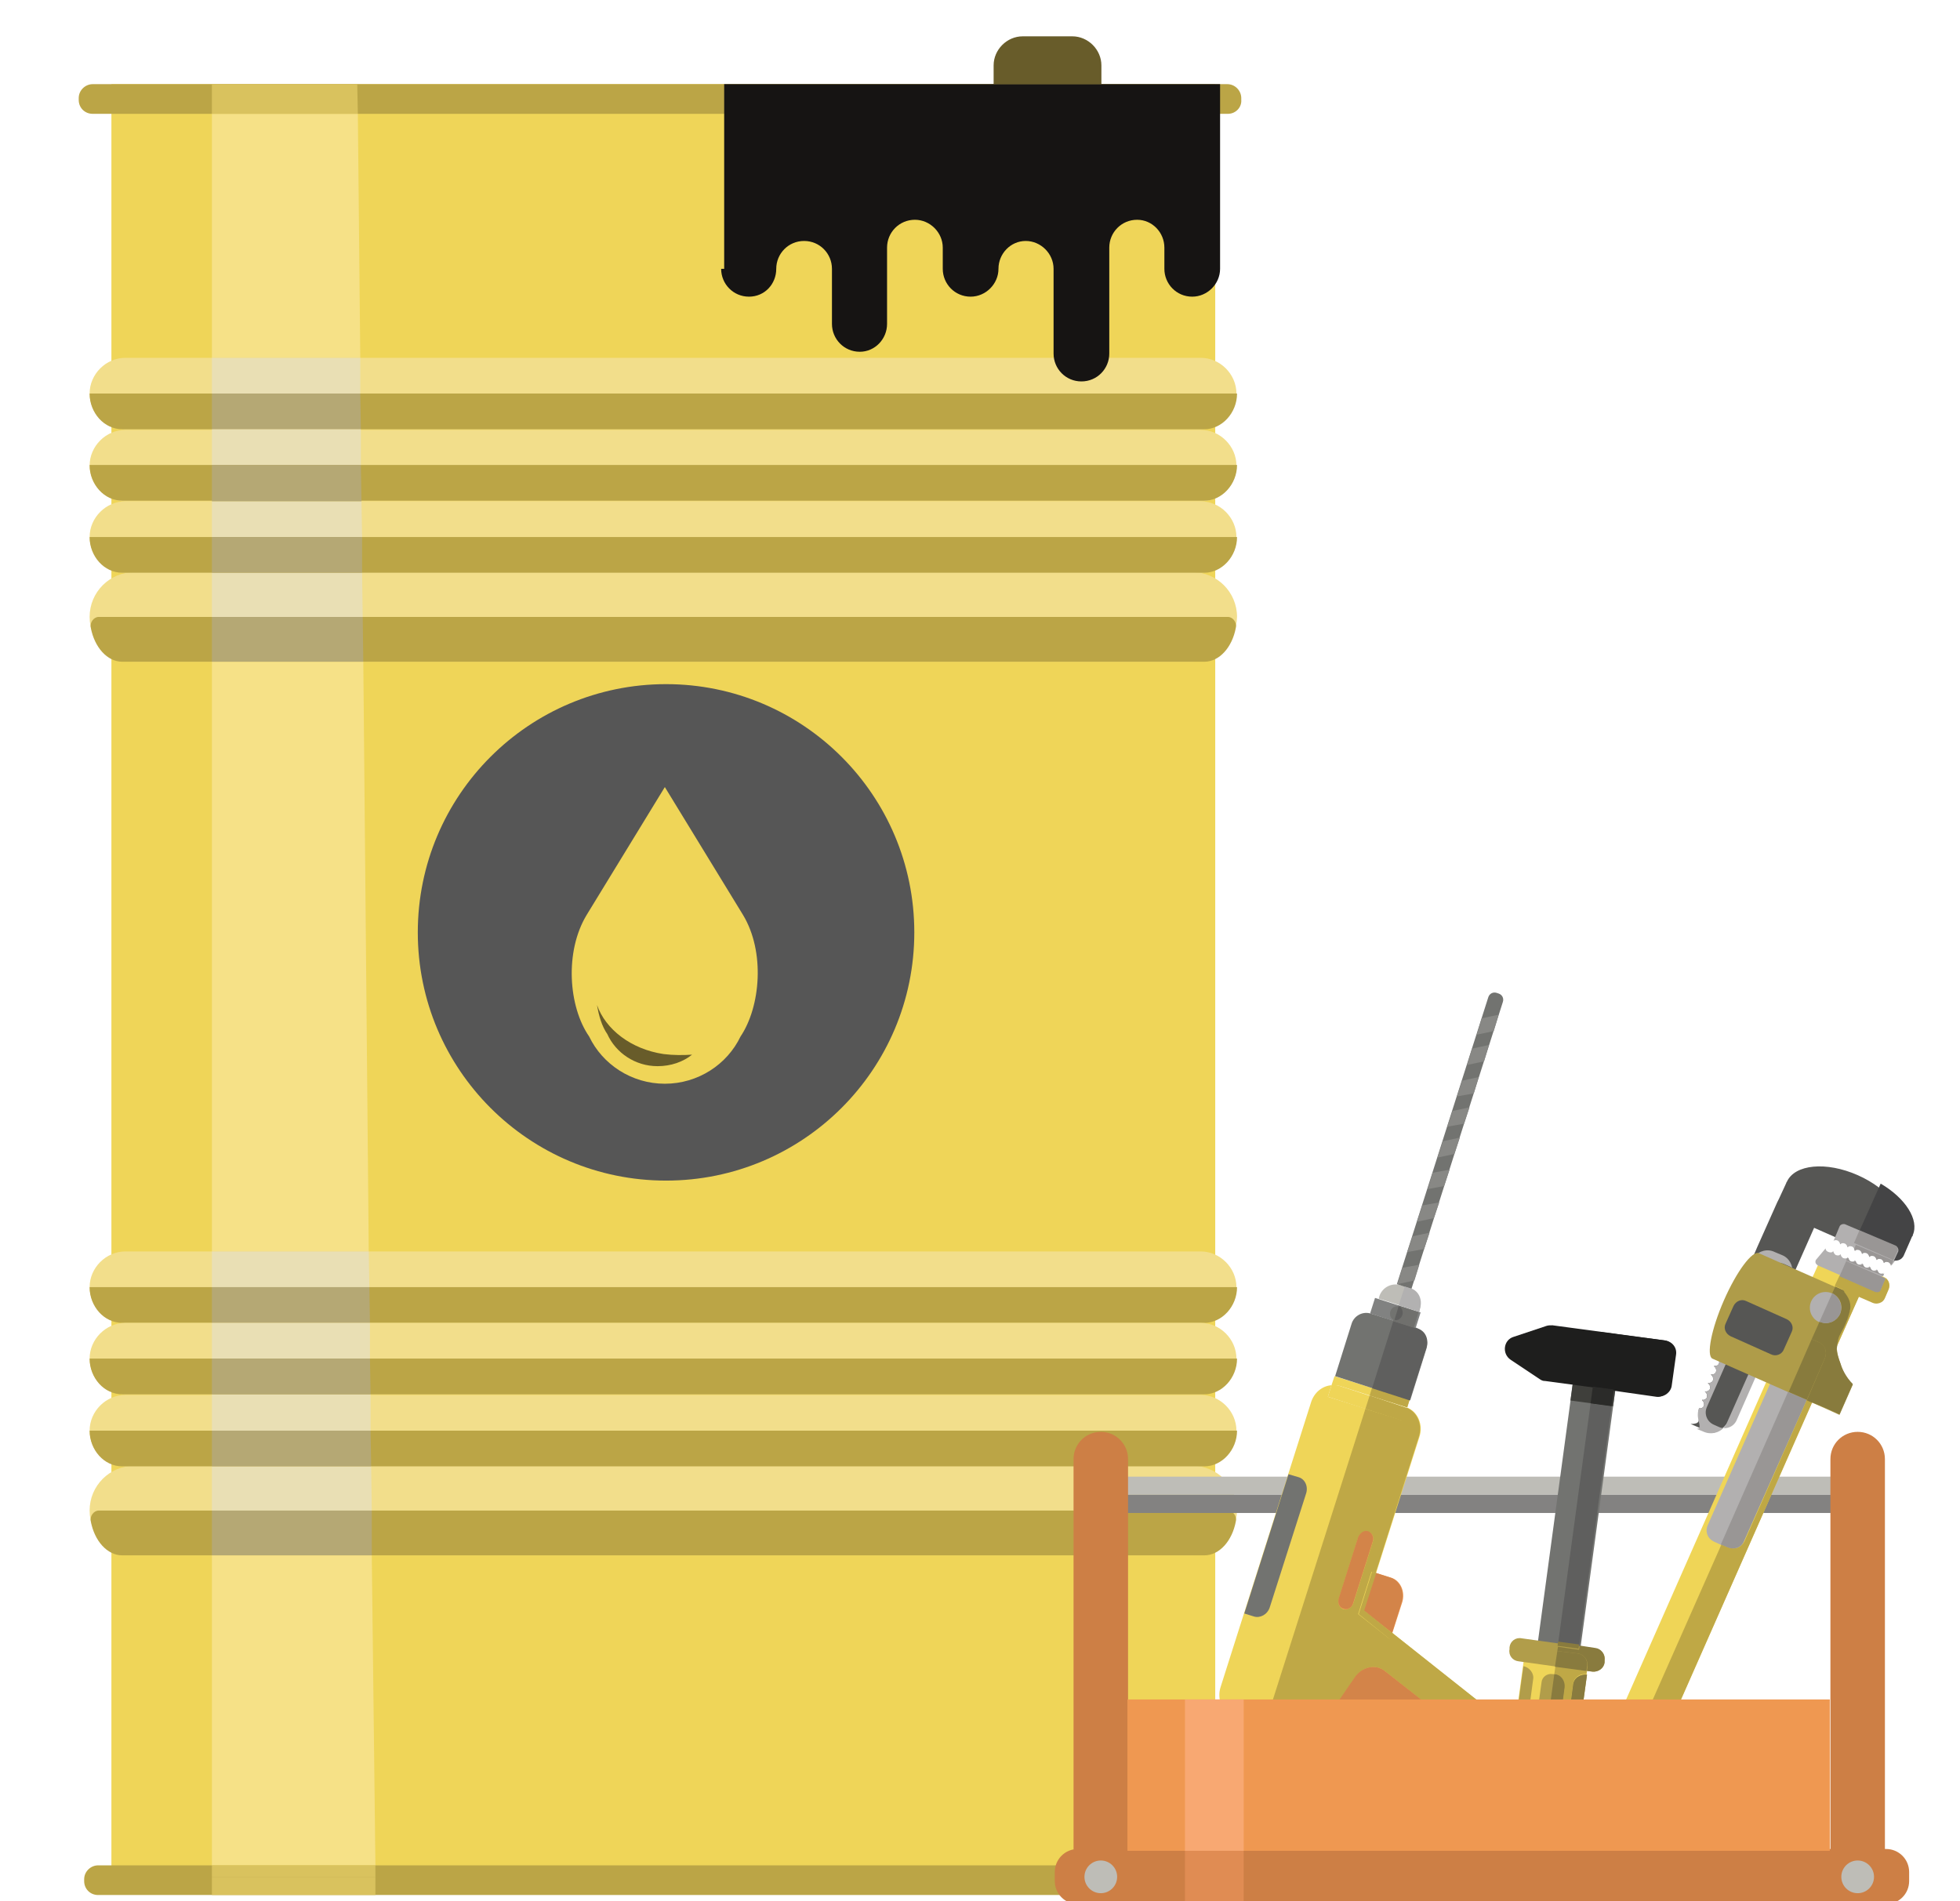 <?xml version="1.0" encoding="utf-8"?>
<!-- Generator: Adobe Illustrator 22.0.1, SVG Export Plug-In . SVG Version: 6.00 Build 0)  -->
<svg version="1.1" xmlns="http://www.w3.org/2000/svg" xmlns:xlink="http://www.w3.org/1999/xlink" x="0px" y="0px"
	 viewBox="0 0 323.7 314" style="enable-background:new 0 0 323.7 314;" xml:space="preserve">
<style type="text/css">
	.st0{fill:#685C2A;}
	.st1{fill:#EFD558;}
	.st2{fill:#BBA546;}
	.st3{fill:#F2DE8B;}
	.st4{fill:#565656;}
	.st5{fill:#F6E187;}
	.st6{fill:#D9C25E;}
	.st7{fill:#E9DFB4;}
	.st8{fill:#B5A874;}
	.st9{fill:#161413;}
	.st10{fill:#BEBDB7;}
	.st11{fill:#838281;}
	.st12{fill:#CD7F45;}
	.st13{fill:#727370;}
	.st14{fill:#B19D4A;}
	.st15{fill:#3F3F3B;}
	.st16{fill:#1E1E1D;}
	.st17{fill:#BFA846;}
	.st18{fill:#5F5F5E;}
	.st19{fill:#897B3E;}
	.st20{fill:#2B2B29;}
	.st21{fill:#EF9851;}
	.st22{fill:#818281;}
	.st23{fill:#888885;}
	.st24{fill:#D38449;}
	.st25{fill:#B2B1B1;}
	.st26{fill:#70706D;}
	.st27{fill:#565654;}
	.st28{fill:#B2B0B0;}
	.st29{fill:#EFD557;}
	.st30{fill:#AF9C49;}
	.st31{fill:#444445;}
	.st32{fill:#BFA845;}
	.st33{fill:#999695;}
	.st34{fill:#887B3D;}
	.st35{fill:#F8A872;}
	.st36{fill:#E08C53;}
</style>
<g id="Layer_1">
</g>
<g id="oil_x5F_drum">
	<g>
		<g>
			<g>
				<path class="st0" d="M177.1,21.7h-8.2c-2.6,0-4.8-2.2-4.8-4.8v-6.1c0-2.6,2.2-4.8,4.8-4.8h8.2c2.6,0,4.8,2.2,4.8,4.8v6.1
					C181.9,19.6,179.7,21.7,177.1,21.7z"/>
				<rect x="18.4" y="13.9" class="st1" width="182.3" height="296.2"/>
				<path class="st2" d="M202.8,18.8H15.3c-1.3,0-2.3-1-2.3-2.3v-0.3c0-1.3,1.1-2.3,2.3-2.3h187.4c1.3,0,2.3,1.1,2.3,2.3v0.3
					C205.1,17.7,204.1,18.8,202.8,18.8z"/>
				<path class="st2" d="M203.7,313H16.2c-1.3,0-2.3-1-2.3-2.3v-0.3c0-1.3,1.1-2.3,2.3-2.3h187.4c1.3,0,2.3,1,2.3,2.3v0.3
					C206,312,204.9,313,203.7,313z"/>
				<g>
					<g>
						<path class="st3" d="M198.3,70.9H20.7c-3.2,0-5.9-2.7-5.9-5.9v0c0-3.2,2.7-5.9,5.9-5.9h177.6c3.2,0,5.9,2.7,5.9,5.9v0
							C204.2,68.3,201.6,70.9,198.3,70.9z"/>
						<path class="st2" d="M14.8,65c0,3.2,2.4,5.9,5.4,5.9h178.7c2.9,0,5.4-2.7,5.4-5.9H14.8z"/>
					</g>
					<g>
						<path class="st3" d="M196.8,109.3H22.2c-4.1,0-7.4-3.3-7.4-7.4v0c0-4.1,3.3-7.4,7.4-7.4h174.7c4.1,0,7.4,3.3,7.4,7.4v0
							C204.2,106,200.9,109.3,196.8,109.3z"/>
						<path class="st2" d="M16.3,101.9c-0.8,0-1.5,0.9-1.3,1.8c0.6,3.2,2.7,5.6,5.2,5.6h178.7c2.5,0,4.6-2.4,5.2-5.6
							c0.2-0.9-0.5-1.8-1.3-1.8H16.3z"/>
					</g>
					<g>
						<path class="st3" d="M198.3,94.6H20.7c-3.2,0-5.9-2.7-5.9-5.9v0c0-3.2,2.7-5.9,5.9-5.9h177.6c3.2,0,5.9,2.7,5.9,5.9v0
							C204.2,91.9,201.6,94.6,198.3,94.6z"/>
						<path class="st2" d="M14.8,88.7c0,3.2,2.4,5.9,5.4,5.9h178.7c2.9,0,5.4-2.7,5.4-5.9H14.8z"/>
					</g>
					<g>
						<path class="st3" d="M198.3,82.8H20.7c-3.2,0-5.9-2.7-5.9-5.9v0c0-3.2,2.7-5.9,5.9-5.9h177.6c3.2,0,5.9,2.7,5.9,5.9v0
							C204.2,80.1,201.6,82.8,198.3,82.8z"/>
						<path class="st2" d="M14.8,76.8c0,3.2,2.4,5.9,5.4,5.9h178.7c2.9,0,5.4-2.7,5.4-5.9H14.8z"/>
					</g>
				</g>
				<g>
					<g>
						<path class="st3" d="M198.3,218.5H20.7c-3.2,0-5.9-2.7-5.9-5.9l0,0c0-3.2,2.7-5.9,5.9-5.9h177.6c3.2,0,5.9,2.7,5.9,5.9l0,0
							C204.2,215.9,201.6,218.5,198.3,218.5z"/>
						<path class="st2" d="M14.8,212.6c0,3.2,2.4,5.9,5.4,5.9h178.7c2.9,0,5.4-2.7,5.4-5.9H14.8z"/>
					</g>
					<g>
						<path class="st3" d="M196.8,256.9H22.2c-4.1,0-7.4-3.3-7.4-7.4v0c0-4.1,3.3-7.4,7.4-7.4h174.7c4.1,0,7.4,3.3,7.4,7.4v0
							C204.2,253.6,200.9,256.9,196.8,256.9z"/>
						<path class="st2" d="M16.3,249.5c-0.8,0-1.5,0.9-1.3,1.8c0.6,3.2,2.7,5.6,5.2,5.6h178.7c2.5,0,4.6-2.4,5.2-5.6
							c0.2-0.9-0.5-1.8-1.3-1.8H16.3z"/>
					</g>
					<g>
						<path class="st3" d="M198.3,242.2H20.7c-3.2,0-5.9-2.7-5.9-5.9v0c0-3.2,2.7-5.9,5.9-5.9h177.6c3.2,0,5.9,2.7,5.9,5.9v0
							C204.2,239.5,201.6,242.2,198.3,242.2z"/>
						<path class="st2" d="M14.8,236.3c0,3.2,2.4,5.9,5.4,5.9h178.7c2.9,0,5.4-2.7,5.4-5.9H14.8z"/>
					</g>
					<g>
						<path class="st3" d="M198.3,230.3H20.7c-3.2,0-5.9-2.7-5.9-5.9v0c0-3.2,2.7-5.9,5.9-5.9h177.6c3.2,0,5.9,2.7,5.9,5.9v0
							C204.2,227.7,201.6,230.3,198.3,230.3z"/>
						<path class="st2" d="M14.8,224.4c0,3.2,2.4,5.9,5.4,5.9h178.7c2.9,0,5.4-2.7,5.4-5.9H14.8z"/>
					</g>
				</g>
			</g>
			<g>
				<circle class="st4" cx="110" cy="154" r="41"/>
				<g>
					<path class="st1" d="M122.7,151.1L109.8,130l-12.9,21.1c-3.7,6.1-3,15.2,0.4,20.1c2.2,4.6,7,7.8,12.5,7.8s10.3-3.2,12.5-7.8
						C125.6,166.3,126.4,157.2,122.7,151.1z"/>
					<path class="st0" d="M109.6,174.1c-5.4-0.8-9.6-4.1-11-8.1c0.3,1.8,0.8,3.5,1.7,4.8c1.4,3.1,4.6,5.3,8.3,5.3
						c2.2,0,4.2-0.7,5.7-1.9C112.8,174.3,111.2,174.3,109.6,174.1z"/>
				</g>
			</g>
		</g>
		<g>
			<polygon class="st5" points="61.4,256.9 35,256.9 35,308.1 62,308.1 			"/>
			<polygon class="st5" points="60,109.3 35,109.3 35,206.7 60.9,206.7 			"/>
			<polygon class="st5" points="59.1,18.8 35,18.8 35,59.1 59.5,59.1 			"/>
			<polygon class="st6" points="59.1,18.8 59,13.9 35,13.9 35,18.8 			"/>
			<polygon class="st6" points="35,310 35,313 62,313 62,310 			"/>
			<polygon class="st6" points="35,308.1 35,310 62,310 62,308.1 			"/>
			<polygon class="st7" points="59.5,59.1 35,59.1 35,65 59.5,65 			"/>
			<polygon class="st8" points="59.6,70.9 59.5,65 35,65 35,70.9 			"/>
			<polygon class="st7" points="59.8,94.6 35,94.6 35,101.9 59.9,101.9 			"/>
			<rect x="35" y="109.3" class="st2" width="25" height="0"/>
			<polygon class="st8" points="59.9,101.9 35,101.9 35,109.3 60,109.3 			"/>
			<polygon class="st7" points="59.7,82.8 35,82.8 35,88.7 59.8,88.7 			"/>
			<polygon class="st8" points="59.8,88.7 35,88.7 35,94.6 59.8,94.6 			"/>
			<polygon class="st7" points="59.6,70.9 35,70.9 35,76.8 59.6,76.8 			"/>
			<rect x="35" y="70.9" class="st3" width="24.6" height="0"/>
			<polygon class="st8" points="59.6,76.8 35,76.8 35,82.8 59.7,82.8 			"/>
			<polygon class="st7" points="60.9,206.7 35,206.7 35,212.6 61,212.6 			"/>
			<polygon class="st8" points="61,212.6 35,212.6 35,218.5 61.1,218.5 			"/>
			<polygon class="st7" points="61.3,242.2 35,242.2 35,249.5 61.4,249.5 			"/>
			<polygon class="st8" points="61.4,249.5 35,249.5 35,256.9 61.4,256.9 			"/>
			<polygon class="st7" points="61.2,230.3 35,230.3 35,236.3 61.2,236.3 			"/>
			<polygon class="st8" points="61.2,236.3 35,236.3 35,242.2 61.3,242.2 			"/>
			<polygon class="st7" points="61.1,218.5 35,218.5 35,224.4 61.1,224.4 			"/>
			<polygon class="st8" points="61.1,224.4 35,224.4 35,230.3 61.2,230.3 			"/>
		</g>
	</g>
	<path class="st9" d="M119.1,44.4c0,2.5,2,4.6,4.6,4.6s4.5-2.1,4.5-4.6c0-2.5,2-4.6,4.6-4.6s4.6,2.1,4.6,4.6v9.1
		c0,2.5,2,4.6,4.6,4.6c2.5,0,4.5-2.1,4.5-4.6V40.9c0-2.5,2-4.6,4.6-4.6c2.5,0,4.6,2.1,4.6,4.6v3.5c0,2.5,2,4.6,4.6,4.6
		c2.5,0,4.6-2.1,4.6-4.6c0-2.5,2-4.6,4.5-4.6c2.5,0,4.6,2.1,4.6,4.6v14c0,2.5,2,4.6,4.6,4.6s4.6-2.1,4.6-4.6V40.9
		c0-2.5,2-4.6,4.6-4.6c2.5,0,4.5,2.1,4.5,4.6v3.5c0,2.5,2,4.6,4.6,4.6c2.5,0,4.6-2.1,4.6-4.6V13.9h-81.9V44.4z"/>
	<g>
		<g>
			<g>
				<rect x="185.8" y="243.9" class="st10" width="117.2" height="3"/>
				<rect x="185.8" y="246.9" class="st11" width="117.2" height="3"/>
			</g>
			<path class="st12" d="M311.5,314.5H178c-2.1,0-3.8-1.7-3.8-3.8v-1.5c0-2.1,1.7-3.8,3.8-3.8h133.5c2.1,0,3.8,1.7,3.8,3.8v1.5
				C315.3,312.8,313.6,314.5,311.5,314.5z"/>
			<path class="st12" d="M186.3,305.5h-9V241c0-2.5,2-4.5,4.5-4.5l0,0c2.5,0,4.5,2,4.5,4.5V305.5z"/>
			<path class="st12" d="M311.3,305.5h-9V241c0-2.5,2-4.5,4.5-4.5h0c2.5,0,4.5,2,4.5,4.5V305.5z"/>
			<g>
				<path class="st1" d="M256,305.7l-6.4-0.9c-1.1-0.2-1.9-1.2-1.8-2.3l3.9-28.6c0.2-1.1,1.2-1.9,2.3-1.8l6.4,0.9
					c1.1,0.2,1.9,1.2,1.8,2.3l-3.9,28.6C258.2,305,257.1,305.8,256,305.7z"/>
				
					<rect x="256.9" y="226.1" transform="matrix(0.991 0.134 -0.134 0.991 35.84 -32.731)" class="st13" width="7.1" height="46"/>
				<path class="st14" d="M263,276.1l-12.2-1.7c-1-0.1-1.7-1-1.5-2l0-0.3c0.1-1,1-1.7,2-1.5l12.2,1.7c1,0.1,1.7,1,1.5,2l0,0.3
					C264.9,275.5,264,276.2,263,276.1z"/>
				<path class="st14" d="M253.8,301.4l-0.9-0.1c-0.8-0.1-1.4-0.9-1.3-1.7l3-21.8c0.1-0.8,0.9-1.4,1.7-1.3l0.9,0.1
					c0.8,0.1,1.4,0.9,1.3,1.7l-3,21.8C255.4,300.9,254.6,301.5,253.8,301.4z"/>
				<path class="st14" d="M259.8,278.3l-2.8,20.9c-0.1,1.1,0.6,2.1,1.7,2.2l3.4-24.8C260.9,276.5,259.9,277.2,259.8,278.3z"/>
				<path class="st14" d="M251.6,275.2l-3.4,24.8c1.1,0.1,2.1-0.6,2.2-1.7l2.8-20.9C253.4,276.4,252.6,275.4,251.6,275.2z"/>
				
					<rect x="259.6" y="226.3" transform="matrix(0.991 0.134 -0.134 0.991 33.173 -33.278)" class="st15" width="7.1" height="5.6"/>
				<path class="st16" d="M255.4,219l-5.4,1.8c-1.7,0.5-2,2.8-0.5,3.8l4.8,3.2c0.3,0.2,0.5,0.3,0.9,0.3l18.6,2.5
					c1.1,0.2,2.2-0.7,2.3-1.8l0.7-5c0.2-1.2-0.6-2.2-1.8-2.4l-18.6-2.5C256,218.9,255.7,218.9,255.4,219z"/>
				<g>
					<path class="st17" d="M256.7,276.5c1.1,0.1,1.8,1.1,1.7,2.2l-2.8,20.9c-0.1,1.1-1.1,1.8-2.2,1.7l-0.5,3.9l3.3,0.4
						c1.1,0.1,2.1-0.6,2.2-1.7l0.3-2.6c-1.1-0.1-1.8-1.1-1.7-2.2l2.8-20.9c0.1-1.1,1.1-1.8,2.2-1.7l0.1-0.7l-5.2-0.7L256.7,276.5z"
						/>
					
						<rect x="241.9" y="250.1" transform="matrix(0.134 -0.991 0.991 0.134 -22.91 477.469)" class="st18" width="39.8" height="3.5"/>
					<path class="st19" d="M257.3,272l-0.1,0.7l3.3,0.4c1.1,0.1,1.8,1.1,1.7,2.2l-0.1,0.7l0.9,0.1c1,0.1,1.9-0.6,2-1.5l0-0.4
						c0.1-1-0.6-1.9-1.5-2l-2.6-0.4l-0.1,0.7L257.3,272z"/>
					<path class="st19" d="M260.5,273.1l-3.3-0.4l-0.4,2.6l5.2,0.7l0.1-0.7C262.3,274.2,261.6,273.2,260.5,273.1z"/>
					
						<rect x="258.8" y="270.1" transform="matrix(0.134 -0.991 0.991 0.134 -45.114 492.119)" class="st19" width="0.7" height="3.5"/>
					<path class="st19" d="M255.6,299.6l2.8-20.9c0.1-1.1-0.6-2.1-1.7-2.2l-3.4,24.8C254.4,301.5,255.4,300.7,255.6,299.6z"/>
					<path class="st19" d="M259.8,278.3l-2.8,20.9c-0.1,1.1,0.6,2.1,1.7,2.2l3.4-24.8C260.9,276.5,259.9,277.2,259.8,278.3z"/>
					
						<rect x="263.3" y="229" transform="matrix(0.134 -0.991 0.991 0.134 0.469 462.043)" class="st20" width="2.8" height="3.5"/>
					<path class="st16" d="M274.9,221.4l-10.6-1.4l-0.9,6.4l3.5,0.5l-0.4,2.8l7,1c1.1,0.2,2.2-0.7,2.3-1.8l0.7-5
						C276.8,222.6,276.1,221.6,274.9,221.4z"/>
					
						<rect x="263.7" y="226.2" transform="matrix(0.134 -0.991 0.991 0.134 3.542 460.015)" class="st16" width="2.8" height="3.5"/>
				</g>
			</g>
			<circle class="st10" cx="181.8" cy="310" r="2.7"/>
			<circle class="st10" cx="306.8" cy="310" r="2.7"/>
			<g>
				<g>
					<path class="st21" d="M229.6,270.8l2-6.2c0.5-1.7-0.3-3.5-1.8-4l-3.2-1l-2.2,7L229.6,270.8z"/>
					<g>
						<path class="st1" d="M219.3,230.7l0.6-1.9c-1.5,0.1-2.9,1.2-3.4,2.9l-14.9,46.9c-0.7,2.1,0.3,4.4,2.2,5l11,3.5
							c1.9,0.6,4-0.6,4.7-2.8l0.4-1.4l23.8,18.9l4.6,1.5l4.8-15.2l0,0l0,0l1.9-6l-3.6-1.1c-0.6-0.2-1.2,0.2-1.4,0.8l-1,3.1
							L225.3,266l9.1-28.6c0.7-2-0.2-4.2-2-4.9l-0.7,2.1L219.3,230.7z"/>
						<path class="st1" d="M220.4,227.3l-0.5,1.5c0.4,0,0.8,0,1.3,0.1l11,3.5c0.1,0,0.2,0.1,0.2,0.1l0.4-1.3L220.4,227.3z"/>
						<path class="st1" d="M221.2,228.9c-0.4-0.1-0.8-0.2-1.3-0.1l-0.6,1.9l12.4,4l0.7-2.1c-0.1,0-0.2-0.1-0.2-0.1L221.2,228.9z"/>
					</g>
					<path class="st13" d="M235.6,222.7l-2.7,8.6l-12.4-4l2.7-8.6c0.4-1.4,1.9-2.2,3.3-1.7l7.4,2.3
						C235.2,219.8,236,221.3,235.6,222.7z"/>
					<path class="st10" d="M234.5,216.2l-0.1,0.4l-6.7-2.1l0.1-0.4c0.5-1.5,2.1-2.3,3.6-1.8l1.3,0.4
						C234.1,213.2,234.9,214.7,234.5,216.2z"/>
					
						<rect x="229" y="212.9" transform="matrix(0.303 -0.953 0.953 0.303 -46.008 370.679)" class="st22" width="2.7" height="7.9"/>
					
						<ellipse transform="matrix(0.303 -0.953 0.953 0.303 -45.907 370.98)" class="st13" cx="230.6" cy="216.9" rx="1.2" ry="1.1"/>
					<g>
						<path class="st13" d="M248.2,165.5l-15.1,47.4l-2.4-0.8l15.1-47.4c0.2-0.6,0.8-0.9,1.4-0.7l0.3,0.1
							C248.1,164.3,248.4,164.9,248.2,165.5z"/>
						<g>
							<polygon class="st23" points="230.8,212.1 233.6,211.5 234.4,208.9 231.6,209.4 							"/>
							<polygon class="st23" points="234,201.8 236.8,201.2 237.7,198.6 234.9,199.1 							"/>
							<polygon class="st23" points="232.4,206.8 235.2,206.3 236.1,203.6 233.3,204.2 							"/>
							<polygon class="st23" points="235.8,196.4 238.5,195.9 239.4,193.2 236.6,193.7 							"/>
							<polygon class="st23" points="239,186.1 241.8,185.6 242.7,182.9 239.9,183.5 							"/>
							<polygon class="st23" points="237.4,191.2 240.2,190.6 241.1,187.9 238.3,188.5 							"/>
							<polygon class="st23" points="240.6,181.1 243.4,180.6 244.2,177.9 241.5,178.5 							"/>
							<polygon class="st23" points="243.9,170.9 246.7,170.3 247.5,167.6 244.7,168.2 							"/>
							<polygon class="st23" points="242.3,175.9 245.1,175.3 245.9,172.6 243.1,173.2 							"/>
						</g>
					</g>
					
						<rect x="239.7" y="291.5" transform="matrix(0.303 -0.953 0.953 0.303 -103.842 442.951)" class="st21" width="22.2" height="1.8"/>
					<path class="st21" d="M228.7,276c-1.5-1.2-3.8-0.7-5,1.1l-3.9,5.7l23.6,18.6l3.5-11.1L228.7,276z"/>
					<path class="st13" d="M207.1,267c1,0.3,2.2-0.3,2.6-1.5l6-18.8c0.4-1.2-0.2-2.4-1.2-2.7l-1.7-0.5l-7.3,23L207.1,267z"/>
					<path class="st21" d="M226.8,254.4l-3.4,10.7c-0.2,0.6-0.8,0.9-1.4,0.7l-0.3-0.1c-0.6-0.2-0.9-0.8-0.7-1.4l3.4-10.7
						c0.2-0.6,0.8-0.9,1.4-0.7l0.3,0.1C226.7,253.2,227,253.8,226.8,254.4z"/>
				</g>
				<g>
					<path class="st24" d="M229.9,269.7l1.6-5.1c0.5-1.7-0.3-3.5-1.8-4l-2.5-0.8l-2,6.2L229.9,269.7z"/>
					<polygon class="st1" points="253.1,288.1 253.1,288.1 253.1,288.1 					"/>
					<path class="st17" d="M225.5,232.7l-16.7,52.5l6,1.9c1.9,0.6,4-0.6,4.7-2.8l0.4-1.4l23.8,18.9l2.8,0.9l6.7-21.2l-1.8-0.6
						c-0.6-0.2-1.2,0.2-1.4,0.8l-1,3.1l-19.2-15.2l-0.3,1.1l-5.2-4.1l2.2-7l0.7,0.2l7.1-22.4c0.7-2-0.2-4.2-2-4.9l-0.7,2.1
						L225.5,232.7z M228.7,276l18.2,14.4l-3.5,11.1l-23.6-18.6l3.9-5.7C224.9,275.3,227.2,274.8,228.7,276z M226.7,254.7l-3.2,10.1
						c-0.2,0.7-1,1.2-1.6,1c-0.7-0.2-1-1-0.8-1.7l3.2-10.1c0.2-0.7,1-1.2,1.6-1C226.6,253.1,227,253.9,226.7,254.7z"/>
					<polygon class="st17" points="224.4,266.6 229.6,270.8 229.9,269.7 225.3,266 227.3,259.8 226.6,259.6 					"/>
					<path class="st17" d="M226.2,230.5l6,1.9c0.1,0,0.2,0.1,0.2,0.1l0.4-1.3l-6.2-2L226.2,230.5z"/>
					<path class="st17" d="M226.2,230.5l-0.7,2.2l6.2,2l0.7-2.1c-0.1,0-0.2-0.1-0.2-0.1L226.2,230.5z"/>
					<path class="st18" d="M226.6,229.3l6.2,2l2.8-8.8c0.4-1.3-0.2-2.6-1.3-3l-0.7-0.2l-3.5-1.1L226.6,229.3z"/>
					<path class="st25" d="M231,215.6l3.4,1.1l0.1-0.5c0.5-1.5-0.2-3-1.5-3.4l-1-0.3L231,215.6z"/>
					<path class="st26" d="M230.9,215.7c0.6,0.2,0.8,0.8,0.6,1.5c-0.2,0.6-0.8,1-1.4,0.8l-0.1,0.2l3.5,1.1l0.8-2.6l-0.1,0l-3.4-1.1
						L230.9,215.7z"/>
					<path class="st18" d="M231.6,217.2c0.2-0.6-0.1-1.3-0.6-1.5l-0.7,2.3C230.8,218.2,231.4,217.8,231.6,217.2z"/>
					<polygon class="st24" points="248.3,303.3 253.1,288.1 253.1,288.1 255,282.1 253.3,281.6 246.5,302.7 					"/>
					<path class="st24" d="M223.7,277.1l-3.9,5.7l23.6,18.6l3.5-11.1L228.7,276C227.2,274.8,224.9,275.3,223.7,277.1z"/>
					<path class="st24" d="M224.3,253.9l-3.2,10.1c-0.2,0.7,0.1,1.5,0.8,1.7c0.7,0.2,1.4-0.2,1.6-1l3.2-10.1
						c0.2-0.7-0.1-1.5-0.8-1.7C225.3,252.7,224.6,253.2,224.3,253.9z"/>
				</g>
			</g>
			<g>
				<g>
					<g>
						<path class="st27" d="M280.5,233.9c0-0.4,0-0.9,0.1-1.3l0,0c0,0,0,0,0,0c0,0,0,0,0,0l0,0c0.3,0.1,0.7-0.1,0.8-0.4
							c0.1-0.3,0-0.7-0.3-0.9l0-0.1c0.3,0.1,0.7-0.1,0.8-0.4s0-0.7-0.3-0.9l0-0.1c0.3,0.1,0.7-0.1,0.8-0.4s0-0.7-0.3-0.9l0-0.1
							c0.3,0.1,0.7-0.1,0.8-0.4s0-0.7-0.3-0.9l0-0.1c0.3,0.1,0.7-0.1,0.8-0.4s0-0.7-0.3-0.9l0-0.1c0.3,0.1,0.7-0.1,0.8-0.4
							s0-0.7-0.3-0.9l0-0.1c0.3,0.1,0.7-0.1,0.8-0.4s0-0.7-0.3-0.9l0-0.1c0.3,0.1,0.7-0.1,0.8-0.4c0.1-0.3,0-0.7-0.3-0.9l0-0.1
							c0.3,0.1,0.7-0.1,0.8-0.4s0-0.7-0.3-0.9l0-0.1c0.3,0.1,0.7-0.1,0.8-0.4s0-0.7-0.3-0.9l0-0.1c0.3,0.1,0.7-0.1,0.8-0.4
							s0-0.7-0.3-0.9l0-0.1c0.3,0.1,0.7-0.1,0.8-0.4s0-0.7-0.3-0.9l0-0.1c0.3,0.1,0.7-0.1,0.8-0.4s0-0.7-0.3-0.9l0-0.1
							c0.3,0.1,0.7-0.1,0.8-0.4c0.1-0.3,0-0.7-0.3-0.9l0-0.1c0.3,0.1,0.7-0.1,0.8-0.4c0.1-0.3,0-0.7-0.3-0.9l0-0.1
							c0.3,0.1,0.7-0.1,0.8-0.4c0.1-0.3,0-0.7-0.3-0.9l0-0.1c0.3,0.1,0.7-0.1,0.8-0.4c0.1-0.3,0-0.7-0.3-0.9l0-0.1
							c0.3,0.1,0.7-0.1,0.8-0.4c0.1-0.3,0-0.6-0.2-0.8c0,0,0.1-0.1,0.1-0.1l-0.2-0.1l0.6-1.4l3.3-7.4l0.3-0.6l1.2-2.6
							c0-0.1,0.1-0.2,0.1-0.2l0,0c1.3-2.9,6.5-3.4,11.7-1.1c5.2,2.3,8.4,6.5,7.1,9.4l0,0c0,0.1,0,0.2-0.1,0.2l-1.4,3.2
							c-0.3,0.7-1.2,1-1.9,0.7l-10.9-4.8c0,0,0,0,0,0l-14,31.6c-0.5,1.2-1.6,2.1-2.9,2.3l-3.5-1.5
							C280.8,235.2,280.6,234.6,280.5,233.9z"/>
						<g>
							<path class="st28" d="M280.4,233.9c0-0.4,0-0.9,0.2-1.3c0,0,0,0,0,0l0,0c0.3,0.1,0.7-0.1,0.8-0.4c0.1-0.3,0-0.7-0.3-0.9
								l0-0.1c0.3,0.1,0.7-0.1,0.8-0.4s0-0.7-0.3-0.9l0-0.1c0.3,0.1,0.7-0.1,0.8-0.4s0-0.7-0.3-0.9l0-0.1c0.3,0.1,0.7-0.1,0.8-0.4
								s0-0.7-0.3-0.9l0-0.1c0.3,0.1,0.7-0.1,0.8-0.4s0-0.7-0.3-0.9l0-0.1c0.3,0.1,0.7-0.1,0.8-0.4s0-0.7-0.3-0.9l0-0.1
								c0.3,0.1,0.7-0.1,0.8-0.4c0.1-0.3,0-0.7-0.3-0.9l0-0.1c0.3,0.1,0.7-0.1,0.8-0.4c0.1-0.3,0-0.7-0.3-0.9l0-0.1
								c0.3,0.1,0.7-0.1,0.8-0.4s0-0.7-0.3-0.9l0-0.1c0.3,0.1,0.7-0.1,0.8-0.4s0-0.7-0.3-0.9l0-0.1c0.3,0.1,0.7-0.1,0.8-0.4
								s0-0.7-0.3-0.9l0-0.1c0.3,0.1,0.7-0.1,0.8-0.4s0-0.7-0.3-0.9l0-0.1c0.3,0.1,0.7-0.1,0.8-0.4s0-0.7-0.3-0.9l0-0.1
								c0.3,0.1,0.7-0.1,0.8-0.4c0.1-0.3,0-0.7-0.3-0.9l0-0.1c0.3,0.1,0.7-0.1,0.8-0.4s0-0.7-0.3-0.9l0-0.1c0.3,0.1,0.7-0.1,0.8-0.4
								s0-0.7-0.3-0.9l0-0.1c0.3,0.1,0.7-0.1,0.8-0.4s0-0.7-0.3-0.9l0-0.1c0.3,0.1,0.7-0.1,0.8-0.4c0.1-0.3,0-0.6-0.2-0.8
								c0.8-1,2.2-1.4,3.4-0.8l1.2,0.5c1.5,0.6,2.1,2.4,1.5,3.8l-10.6,23.9c-0.6,1.5-2.4,2.1-3.8,1.5l-1.2-0.5
								C281.1,236,280.5,235,280.4,233.9z M283.9,235.7c1.1,0.5,2.4,0,2.9-1.1l9.9-22.5c0.5-1.1,0-2.4-1.1-2.9l-0.9-0.4
								c-1.1-0.5-2.4,0-2.9,1.1l-9.9,22.5c-0.5,1.1,0,2.4,1.1,2.9L283.9,235.7z"/>
						</g>
					</g>
					<path class="st29" d="M261.2,297.4l38.2-86.6l0.2-0.4l1.7-3.8l9.8,4.3c0.8,0.3,1.1,1.3,0.8,2l-0.6,1.4c-0.3,0.8-1.3,1.1-2,0.8
						l-2.3-1l-38.2,86.6c-0.7,1.7-2.7,2.4-4.3,1.7l-1.5-0.7C261.2,301,260.5,299.1,261.2,297.4z M267.3,298.9c0.5-1.1,0-2.4-1.1-2.9
						c-1.1-0.5-2.4,0-2.9,1.1s0,2.4,1.1,2.9C265.5,300.5,266.8,300,267.3,298.9z"/>
					<path class="st28" d="M288,254.6l13.4-30.3c0.4-1,0-2.1-1-2.6l-2.4-1.1c-1-0.4-2.1,0-2.6,1L282,252c-0.4,1,0,2.1,1,2.6l2.4,1.1
						C286.4,256.1,287.6,255.6,288,254.6z"/>
					<path class="st30" d="M284.7,214.8c2.1-4.8,4.7-8.3,5.8-7.8l11.3,5l2.5,1.1c0.1,0.1,0.2,0.2,0.2,0.3c0.2,0.3,1,1.2,1,2.4
						c0,0.5-0.1,0.9-0.5,2.1c-0.9,2.3-1.3,2.4-1.5,3.3c-0.4,1.6,0.1,3,0.5,4.2c0.2,0.7,0.8,2.1,2,3.3l-2.2,5l0,0l0,0l-2.2-1
						l-18.8-8.3C281.8,223.9,282.6,219.6,284.7,214.8z"/>
					<circle class="st28" cx="301.5" cy="216" r="2.6"/>
					<path class="st28" d="M301.5,206.2L301.5,206.2c0,0.3,0.2,0.5,0.5,0.6c0.3,0.1,0.6,0.1,0.7-0.1l0.1,0c0,0.2,0.2,0.5,0.4,0.6
						c0.3,0.1,0.6,0.1,0.7-0.1l0.1,0c0,0.2,0.2,0.5,0.4,0.6c0.3,0.1,0.6,0.1,0.7-0.1l0.1,0c0,0.2,0.2,0.5,0.4,0.6s0.6,0.1,0.7-0.1
						l0.1,0c0,0.2,0.2,0.5,0.4,0.6c0.3,0.1,0.6,0.1,0.7-0.1l0.1,0c0,0.2,0.2,0.5,0.4,0.6c0.3,0.1,0.6,0.1,0.7-0.1l0.1,0
						c0,0.2,0.2,0.5,0.4,0.6s0.6,0.1,0.7-0.1l0.1,0c0,0.2,0.2,0.5,0.4,0.6c0.3,0.1,0.6,0.1,0.7-0.1l0,0l-1.1,2.4
						c-0.2,0.3-0.5,0.5-0.9,0.3l-8.9-3.9c-0.3-0.2-0.5-0.5-0.3-0.9L301.5,206.2z"/>
					<path class="st28" d="M312.4,209L312.4,209c0-0.3-0.2-0.5-0.5-0.6c-0.3-0.1-0.6-0.1-0.7,0.1l-0.1,0c0-0.2-0.2-0.5-0.4-0.6
						s-0.6-0.1-0.7,0.1l-0.1,0c0-0.2-0.2-0.5-0.4-0.6c-0.3-0.1-0.6-0.1-0.7,0.1l-0.1,0c0-0.2-0.2-0.5-0.4-0.6
						c-0.3-0.1-0.6-0.1-0.7,0.1l-0.1,0c0-0.2-0.2-0.5-0.4-0.6c-0.3-0.1-0.6-0.1-0.7,0.1l-0.1,0c0-0.2-0.2-0.5-0.4-0.6
						c-0.3-0.1-0.6-0.1-0.7,0.1l-0.1,0c0-0.2-0.2-0.5-0.4-0.6c-0.3-0.1-0.6-0.1-0.7,0.1l-0.1,0c0-0.2-0.2-0.5-0.4-0.6
						s-0.6-0.1-0.7,0.1l0,0l1-2.4c0.1-0.3,0.5-0.5,0.9-0.4l8.9,3.8c0.3,0.1,0.5,0.5,0.4,0.9L312.4,209z"/>
					<path class="st27" d="M294.6,222.9l1.3-2.9c0.4-0.8,0-1.7-0.8-2.1l-6.7-3c-0.8-0.4-1.7,0-2.1,0.8l-1.3,2.9
						c-0.4,0.8,0,1.7,0.8,2.1l6.7,3C293.3,224.1,294.3,223.7,294.6,222.9z"/>
				</g>
				<g>
					<path class="st31" d="M313,205.8l-5.9-2.5l3.5-7.8c4.1,2.4,6.4,6,5.3,8.5l0,0c0,0.1,0,0.2-0.1,0.2l-1.4,3.2
						c-0.3,0.6-0.9,0.9-1.6,0.8l0.7-1.5C313.6,206.3,313.4,205.9,313,205.8z"/>
					<path class="st32" d="M305,217.8c0.5-1.1,0.6-1.6,0.5-2.1c-0.1-1.2-0.8-2.1-1-2.4c-0.1-0.1-0.2-0.2-0.2-0.3l-1.3-0.6l0.8-1.7
						l5.9,2.6c0.3,0.2,0.7,0,0.9-0.3l0.8-1.9c0.6,0.4,0.8,1.2,0.5,1.9l-0.6,1.4c-0.3,0.8-1.3,1.1-2,0.8l-2.3-1l-3.7,8.3
						c0-0.4,0-0.8,0.2-1.3C303.7,220.2,304.1,220.1,305,217.8z"/>
					<path class="st32" d="M267.3,298.9c0.5-1.1,0-2.4-1.1-2.9l18.1-40.9l1.2,0.5c1,0.4,2.1,0,2.6-1l10.3-23.4l0.9,0.4l-30.5,69.1
						c-0.7,1.7-2.7,2.4-4.3,1.7l-0.9-0.4l0.9-2C265.5,300.5,266.8,300,267.3,298.9z"/>
					<path class="st33" d="M298.4,231.2L288,254.6c-0.4,1-1.6,1.4-2.6,1l-1.2-0.5l11.1-25.2L298.4,231.2z"/>
					<path class="st34" d="M304,225.3c0.2,0.7,0.8,2.1,2,3.3l-2.2,5l0,0l0,0l-2.2-1l-2.4-1l4.1-9.2
						C303.3,223.5,303.7,224.5,304,225.3z"/>
					<path class="st34" d="M301.4,224.3c0.4-1,0-2.1-1-2.6l-1.2-0.5l1.3-2.9c1.3,0.6,2.8,0,3.4-1.3c0.6-1.3,0-2.8-1.3-3.4l0.5-1.1
						l1.3,0.6c0.1,0.1,0.2,0.2,0.2,0.3c0.2,0.3,1,1.2,1,2.4c0,0.5-0.1,0.9-0.5,2.1c-0.9,2.3-1.3,2.4-1.5,3.3
						c-0.1,0.4-0.2,0.9-0.2,1.3l-4.1,9.2l-0.9-0.4L301.4,224.3z"/>
					<path class="st34" d="M299.2,221.2l1.2,0.5c1,0.4,1.4,1.6,1,2.6l-3,6.9l-3-1.3L299.2,221.2z"/>
					<path class="st33" d="M303.9,217c-0.6,1.3-2.1,1.9-3.4,1.3l2.1-4.7C303.8,214.2,304.4,215.7,303.9,217z"/>
					<path class="st33" d="M304.9,208.2l0.1-0.3c0.1,0,0.2-0.1,0.2-0.1l0.1,0c0,0.2,0.2,0.5,0.4,0.6c0.3,0.1,0.6,0.1,0.7-0.1l0.1,0
						c0,0.2,0.2,0.5,0.4,0.6s0.6,0.1,0.7-0.1l0.1,0c0,0.2,0.2,0.5,0.4,0.6c0.3,0.1,0.6,0.1,0.7-0.1l0.1,0c0,0.2,0.2,0.5,0.4,0.6
						c0.3,0.1,0.6,0.1,0.7-0.1l0.1,0c0,0.2,0.2,0.5,0.4,0.6c0.3,0.1,0.6,0.1,0.7-0.1l0,0l-0.2,0.5c-0.1-0.1-0.2-0.1-0.3-0.2
						L304.9,208.2z"/>
					<path class="st33" d="M309.7,213.4l-5.9-2.6l1.1-2.5l6.2,2.7c0.1,0,0.2,0.1,0.3,0.2l-0.8,1.9
						C310.5,213.4,310.1,213.5,309.7,213.4z"/>
					<path class="st33" d="M312.4,208.1c0.1,0,0.2,0.1,0.3,0.1l-0.4,0.9l0,0c0-0.2-0.2-0.5-0.4-0.6c-0.3-0.1-0.6-0.1-0.7,0.1l-0.1,0
						c0-0.2-0.2-0.5-0.4-0.6c-0.3-0.1-0.6-0.1-0.7,0.1l-0.1,0c0-0.2-0.2-0.5-0.4-0.6c-0.3-0.1-0.6-0.1-0.7,0.1l-0.1,0
						c0-0.2-0.2-0.5-0.4-0.6c-0.3-0.1-0.6-0.1-0.7,0.1l-0.1,0c0-0.2-0.2-0.5-0.4-0.6c-0.3-0.1-0.6-0.1-0.7,0.1l-0.1,0
						c0-0.1,0-0.2-0.1-0.3l0.3-0.7L312.4,208.1z"/>
					<path class="st33" d="M306.2,205.3l0.9-2.1l5.9,2.5c0.3,0.1,0.5,0.5,0.4,0.9l-0.7,1.5c-0.1,0-0.2,0-0.3-0.1L306.2,205.3z"/>
				</g>
			</g>
			<rect x="186.2" y="280.7" class="st21" width="116" height="25"/>
		</g>
		<rect x="195.7" y="280.7" class="st35" width="9.7" height="25"/>
		<rect x="195.7" y="305.7" class="st36" width="9.7" height="8.8"/>
	</g>
</g>
<g id="Layer_3">
</g>
</svg>
